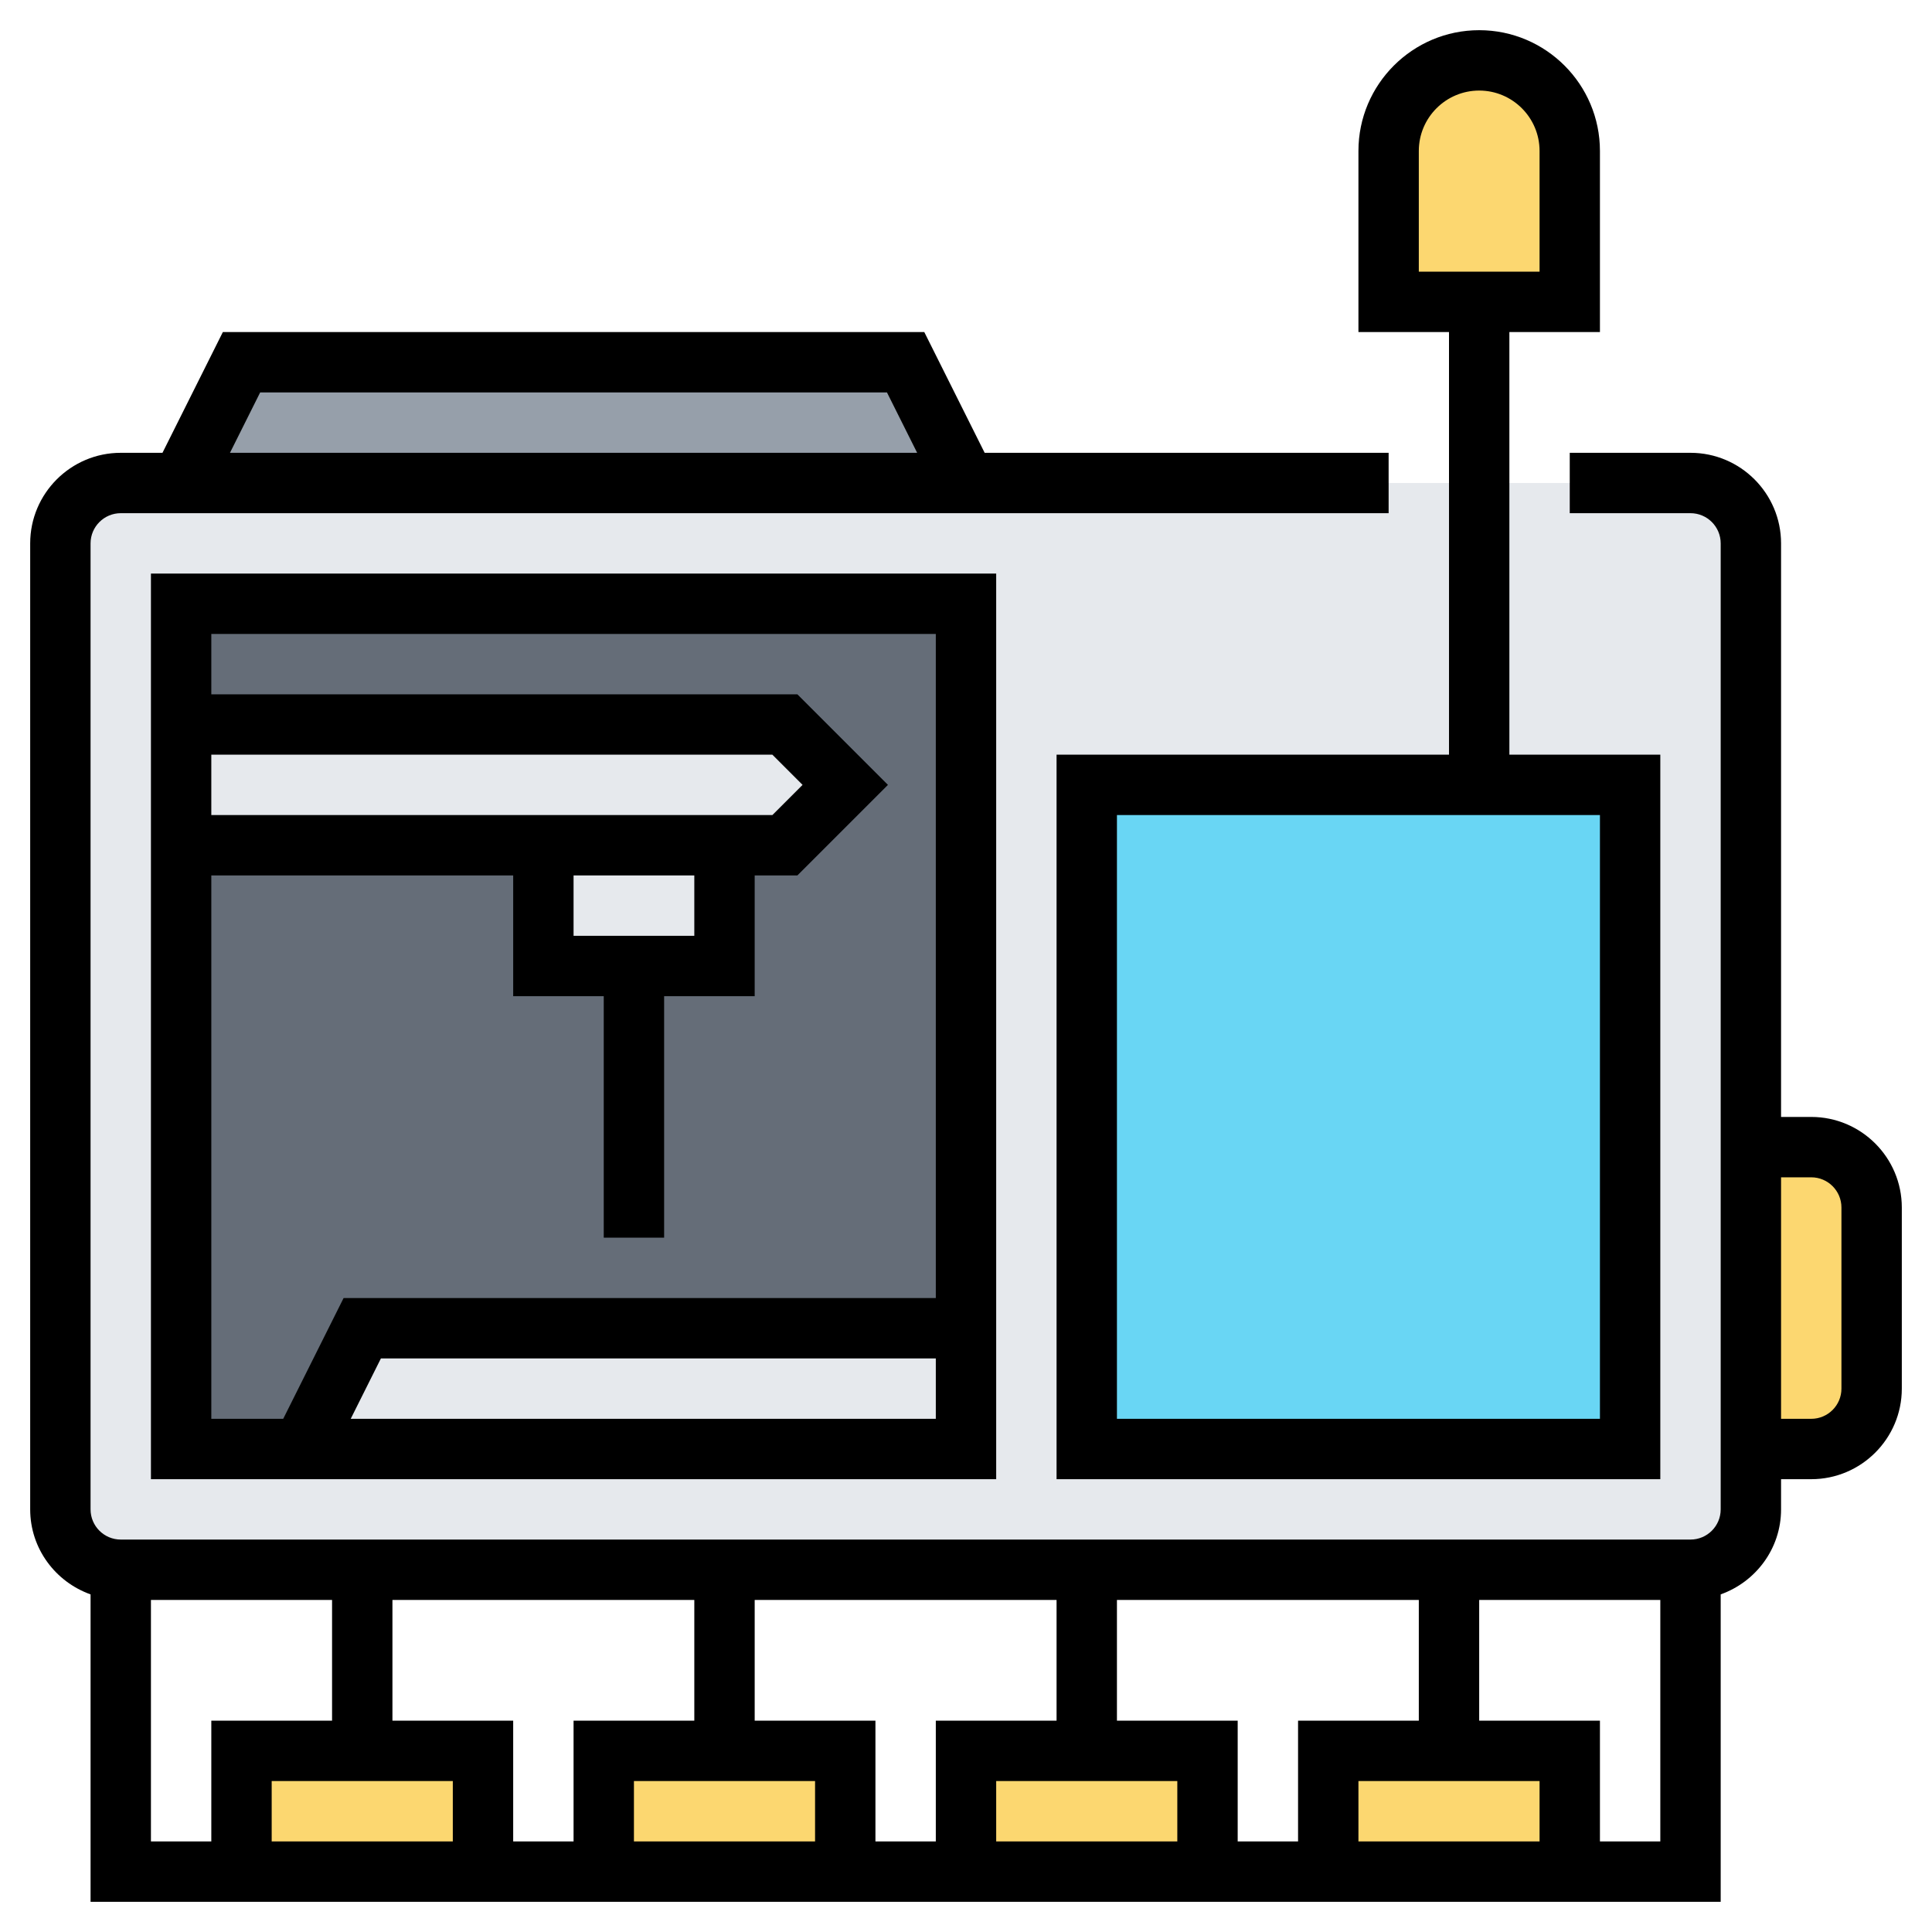 <?xml version="1.0" encoding="iso-8859-1"?>
<!-- Generator: Adobe Illustrator 22.1.0, SVG Export Plug-In . SVG Version: 6.00 Build 0)  -->
<svg xmlns="http://www.w3.org/2000/svg" xmlns:xlink="http://www.w3.org/1999/xlink" version="1.1" id="Layer_1_1_" x="0px" y="0px" viewBox="0 0 64 64" style="enable-background:new 0 0 64 64;" xml:space="preserve" width="512" height="512">
<g>
	<g>
		<polygon style="fill:#FCD770;" points="52,58 52,62 44,62 44,58 48,58   "/>
		<polygon style="fill:#FCD770;" points="40,58 40,62 32,62 32,58 36,58   "/>
		<polygon style="fill:#FCD770;" points="28,58 28,62 20,62 20,58 24,58   "/>
		<polygon style="fill:#FCD770;" points="16,58 16,62 8,62 8,58 12,58   "/>
		<path style="fill:#FCD770;" d="M62,40v6c0,1.1-0.9,2-2,2h-2V38h2C61.1,38,62,38.9,62,40z"/>
		<polygon style="fill:#969FAA;" points="30,12 32,16 6,16 8,12   "/>
		<path style="fill:#E6E9ED;" d="M49,16h7c1.1,0,2,0.9,2,2v20v10v2c0,1.1-0.9,2-2,2h-8H36H24H12H4c-1.1,0-2-0.9-2-2V18    c0-1.1,0.9-2,2-2h2h26H49z"/>
		<polygon style="fill:#656D78;" points="6,20 6,24 26,24 28,26 26,28 24,28 24,32 21,32 18,32 18,28 6,28 6,48 10,48 12,44 21,44     32,44 32,20   "/>
		<polygon style="fill:#E6E9ED;" points="32,44 32,48 10,48 12,44 21,44   "/>
		<polygon style="fill:#E6E9ED;" points="24,28 24,32 21,32 18,32 18,28   "/>
		<polygon style="fill:#E6E9ED;" points="28,26 26,28 24,28 18,28 6,28 6,24 26,24   "/>
		<path style="fill:#FCD770;" d="M52,5v5h-3h-3V5c0-1.66,1.34-3,3-3c0.83,0,1.58,0.34,2.12,0.88C51.66,3.42,52,4.17,52,5z"/>
		<polygon style="fill:#69D6F4;" points="54,26 54,48 36,48 36,26 49,26   "/>
	</g>
	<g>
		<path d="M60,37h-1V18c0-1.654-1.346-3-3-3h-4v2h4c0.552,0,1,0.449,1,1v32c0,0.552-0.448,1-1,1H4c-0.552,0-1-0.448-1-1V18    c0-0.551,0.448-1,1-1h42v-2H32.618l-2-4H7.382l-2,4H4c-1.654,0-3,1.346-3,3v32c0,1.302,0.839,2.402,2,2.816V63h4h10h2h10h2h10h2    h10h4V52.816c1.161-0.414,2-1.514,2-2.816v-1h1c1.654,0,3-1.346,3-3v-6C63,38.346,61.654,37,60,37z M8.618,13h20.764l1,2H7.618    L8.618,13z M5,61v-8h6v4H7v4H5z M9,61v-2h6v2H9z M17,61v-4h-4v-4h10v4h-4v4H17z M21,61v-2h6v2H21z M29,61v-4h-4v-4h10v4h-4v4H29z     M33,61v-2h6v2H33z M41,61v-4h-4v-4h10v4h-4v4H41z M45,61v-2h6v2H45z M53,61v-4h-4v-4h6v8H53z M61,46c0,0.552-0.448,1-1,1h-1v-8h1    c0.552,0,1,0.448,1,1V46z"/>
		<path d="M48,25H35v24h20V25h-5V11h3V5c0-2.206-1.794-4-4-4s-4,1.794-4,4v6h3V25z M53,47H37V27h16V47z M47,5c0-1.103,0.897-2,2-2    s2,0.897,2,2v4h-4V5z"/>
		<path d="M33,49v-1v-5V19H5v30H33z M11.618,47l1-2H31v2H11.618z M31,21v22H11.382l-2,4H7V29h10v4h3v8h2v-8h3v-4h1.414l3-3l-3-3H7    v-2H31z M19,31v-2h4v2H19z M7,27v-2h18.586l1,1l-1,1H7z"/>
	</g>
</g>
</svg>
